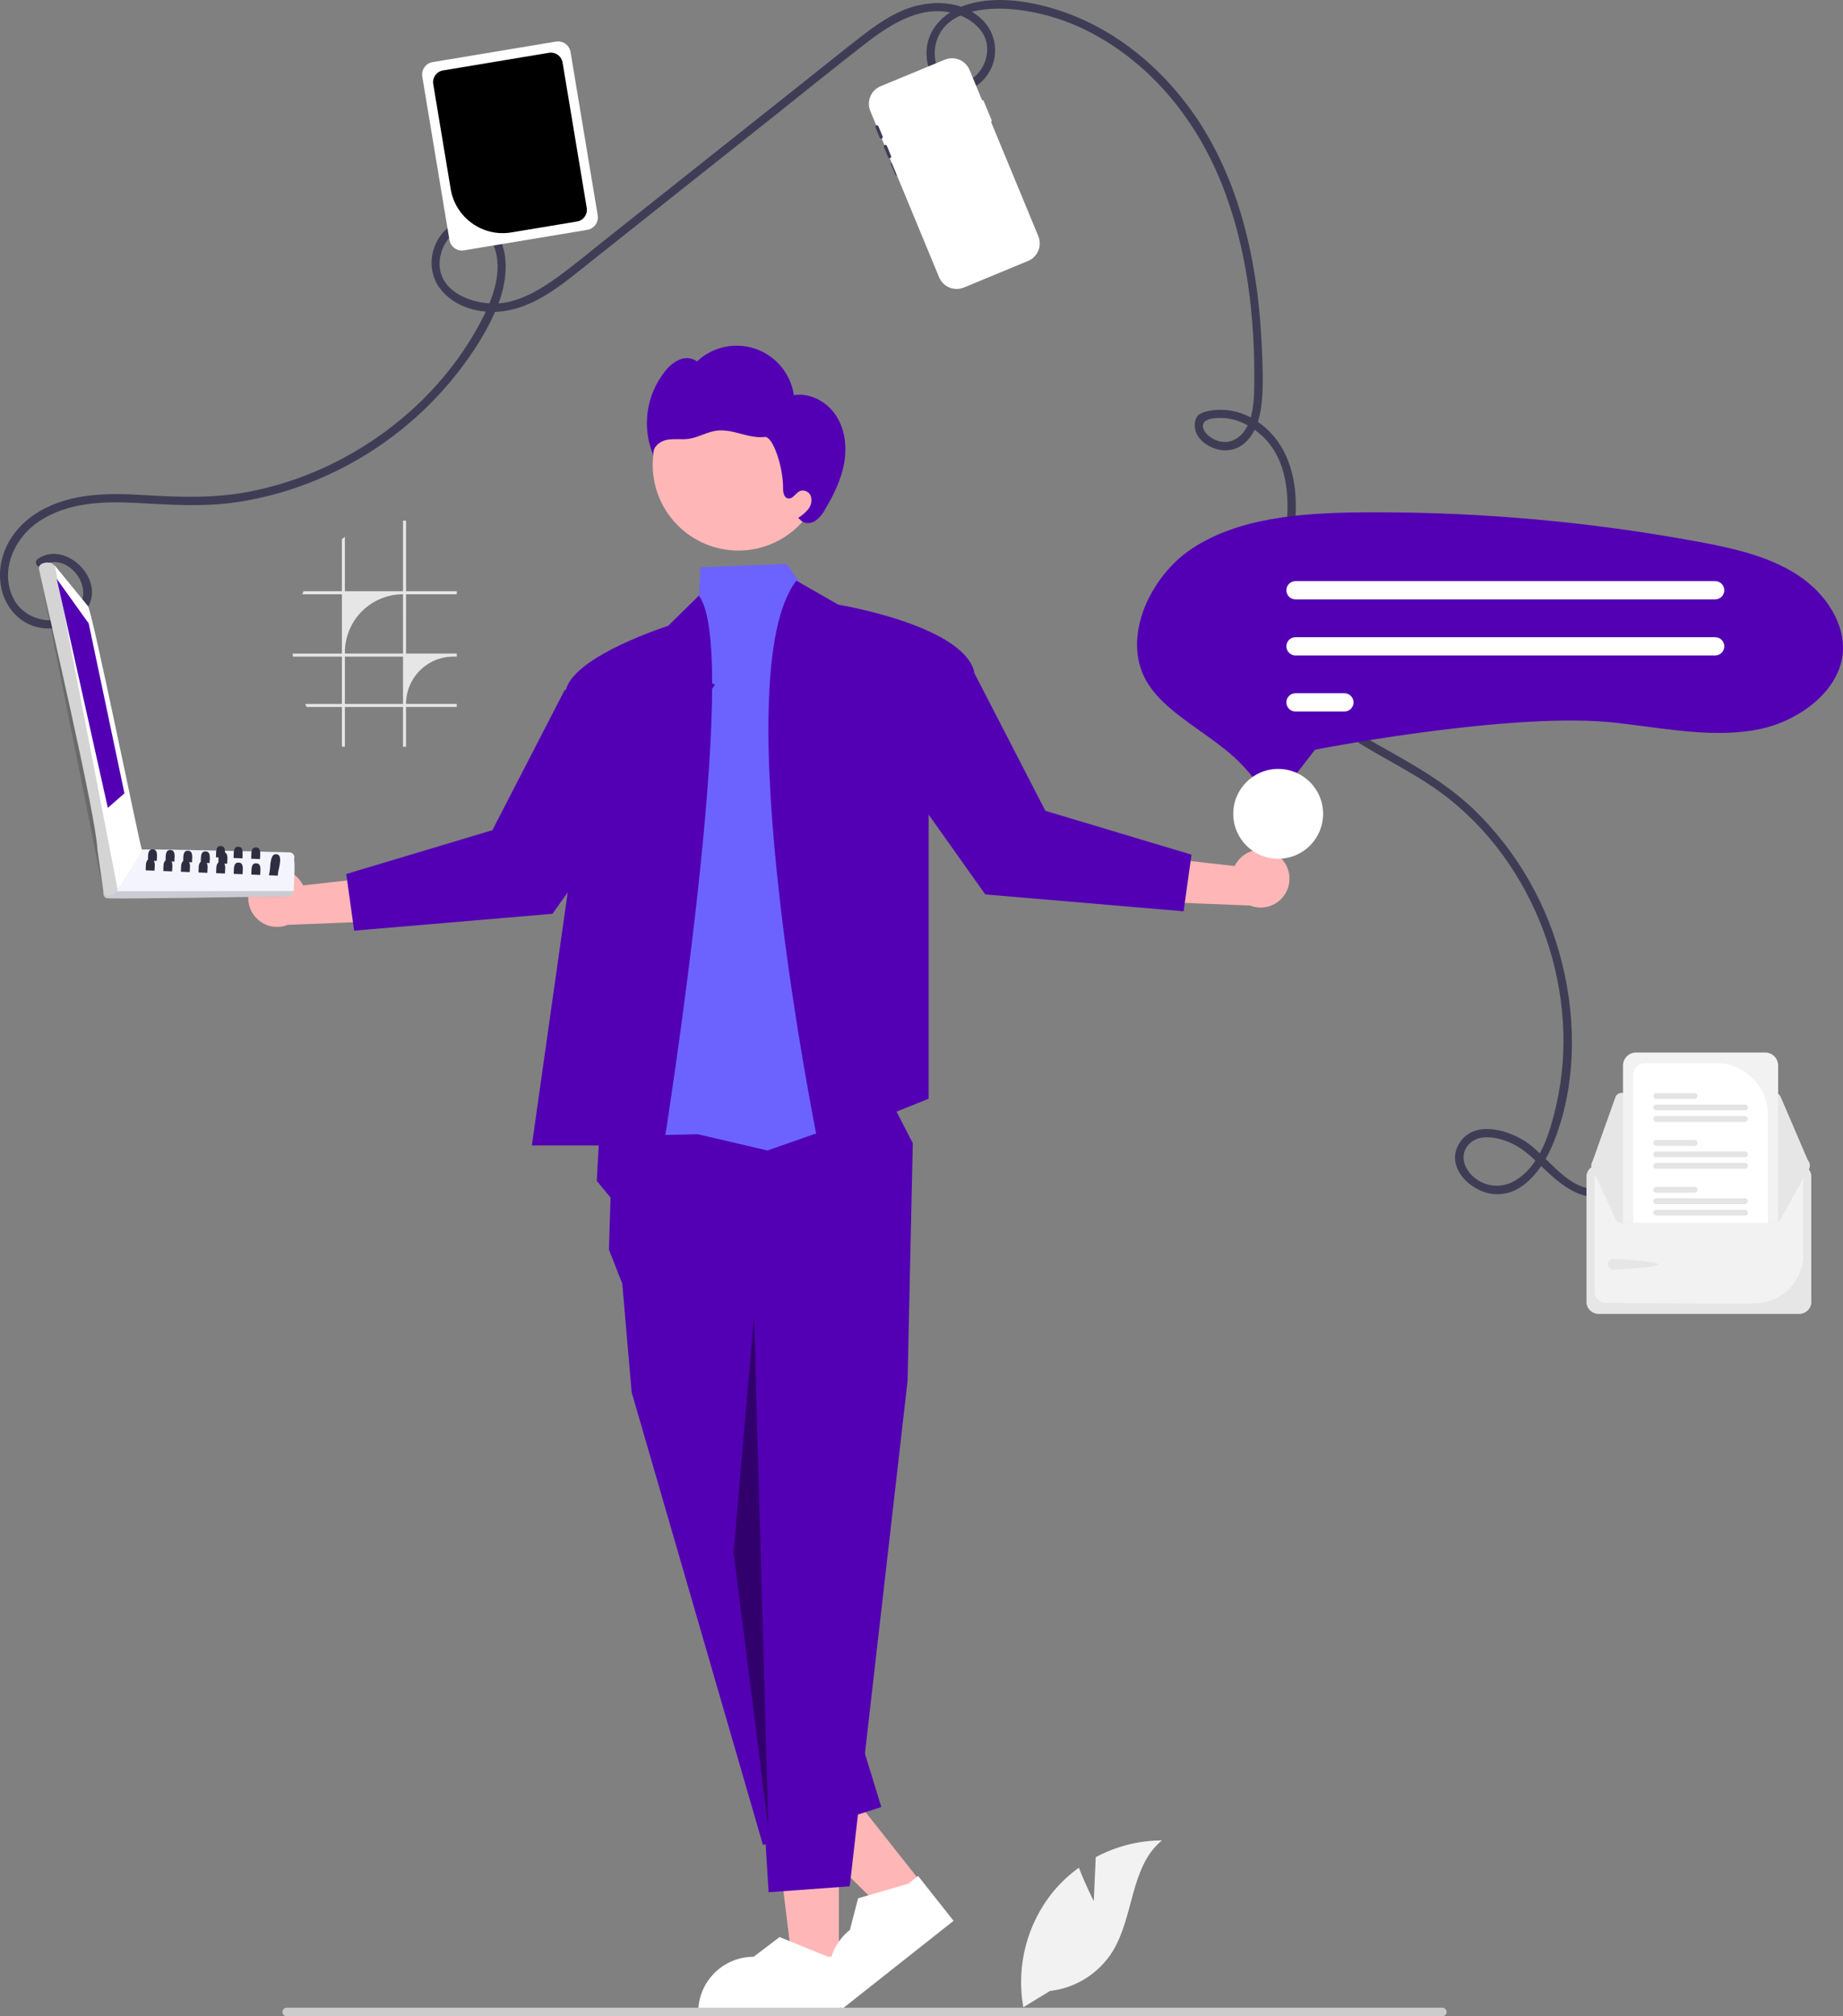 <svg id="ekTxCND9Awv1" xmlns="http://www.w3.org/2000/svg" xmlns:xlink="http://www.w3.org/1999/xlink" viewBox="0 0 666.74 729.254" shape-rendering="geometricPrecision" text-rendering="geometricPrecision"><rect x="0" y="0" width="666.74" height="729.254" fill="#808080" stroke="none"/><style><![CDATA[#ekTxCND9Awv38 {animation: ekTxCND9Awv38_c_o 2000ms linear infinite normal forwards}@keyframes ekTxCND9Awv38_c_o { 0% {opacity: 0} 25% {opacity: 0} 100% {opacity: 1}} #ekTxCND9Awv49 {animation: ekTxCND9Awv49_c_o 2000ms linear infinite normal forwards}@keyframes ekTxCND9Awv49_c_o { 0% {opacity: 0} 50% {opacity: 0} 100% {opacity: 1}} #ekTxCND9Awv52 {animation: ekTxCND9Awv52_c_o 2000ms linear infinite normal forwards}@keyframes ekTxCND9Awv52_c_o { 0% {opacity: 0} 50% {opacity: 1} 100% {opacity: 1}} #ekTxCND9Awv53 {animation: ekTxCND9Awv53_c_o 2000ms linear infinite normal forwards}@keyframes ekTxCND9Awv53_c_o { 0% {opacity: 0} 75% {opacity: 1} 100% {opacity: 1}} #ekTxCND9Awv54 {animation: ekTxCND9Awv54_c_o 2000ms linear infinite normal forwards}@keyframes ekTxCND9Awv54_c_o { 0% {opacity: 0} 100% {opacity: 1}}]]></style><path id="ekTxCND9Awv2" d="M281.824,290.106C290.168,284.399,300.908,296.977,295.066,304.806C289.161,312.722,276.25,310.478,271.804,302.395C266.132,292.082,271.78,279.814,280.922,273.827C291.306,267.027,304.033,266.643,316.022,267.28C328.133,267.924,339.951,268.78,352.016,267.042C362.229,265.547,372.208,262.748,381.709,258.714C401.243,250.508,418.396,237.513,431.584,220.93C437.738,213.122,443.489,204.347,447.012,195C449.725,187.8,451.012,178.332,447.166,171.285C445.472,168.074,442.424,165.796,438.865,165.081C435.307,164.366,431.615,165.291,428.813,167.598C422.405,172.847,420.675,182.598,425.574,189.387C430.831,196.676,440.751,199.174,449.292,197.847C461.162,196.003,470.774,187.623,479.861,180.408L547.161,126.977C558.261,118.166,569.242,109.185,580.483,100.558C589.624,93.542,600.778,86.739,612.683,90.487C617.483,91.998,622.319,95.575,623.518,100.715C624.432,105.511,622.615,110.419,618.799,113.465C617.069,114.932,614.803,115.607,612.552,115.324C610.301,115.042,608.272,113.829,606.958,111.98C604.449,108.48,604.243,103.492,605.688,99.538C609.55,88.971,623.72,87.866,633.176,88.725C644.334,89.857,655.112,93.406,664.76,99.125C684.744,110.732,699.524,129.614,708.192,150.841C717.797,174.36,720.756,200.386,720.364,225.634C720.284,230.784,719.928,236.48,717.029,240.92C714.19,245.269,709.237,246.585,704.795,243.677C703.348,242.73,701.488,240.885,701.866,238.939C702.34,236.496,707.209,236.477,709.159,236.571C714.497,236.827,719.543,239.517,723.366,243.145C732.452,251.766,733.159,264.956,731.974,276.685C730.674,289.561,726.962,302.367,728.436,315.401C730.85,336.755,748.372,348.621,765.582,358.438C774.396,363.466,783.402,368.272,791.328,374.668C799.406,381.212,806.477,388.908,812.315,397.51C823.851,414.482,830.651,434.225,832.015,454.701C832.701,464.932,831.893,475.208,829.615,485.206C827.351,494.985,823.785,507.312,814.389,512.565C809.803,515.188,804.068,514.674,800.022,511.276C796.215,508.221,794.355,502.798,798.287,498.976C801.545,495.813,806.76,496.476,810.687,497.766C815.421,499.314,819.104,502.203,822.632,505.616C829.358,512.121,837.232,520.107,847.463,518.03C849.354,517.646,848.553,514.754,846.663,515.137C834.311,517.645,826.863,503.289,817.754,497.762C811.159,493.762,799.895,490.785,794.741,498.589C789.179,507.011,798.122,516.097,806.432,517.182C817.232,518.592,824.732,508.028,828.355,499.307C836.769,479.083,837.03,455.369,831.884,434.307C826.739,412.921,815.616,393.439,799.814,378.138C791.838,370.538,782.694,364.708,773.155,359.283C763.525,353.807,753.49,348.553,745.255,341.037C736.018,332.89,730.839,321.088,731.099,308.774C731.187,294.762,735.692,281.165,735.411,267.126C735.178,255.486,731.223,244.12,721.097,237.567C716.924,234.736,711.942,233.345,706.906,233.606C704.858,233.774,701.98,234.119,700.293,235.406C698.934,236.439,698.677,238.856,698.951,240.419C699.602,244.131,703.113,246.709,706.523,247.742C710.765,249.105,715.409,247.735,718.231,244.287C721.51,240.5,722.649,235.449,723.113,230.587C723.742,223.998,723.394,217.231,723.104,210.631C721.924,183.811,716.624,156.349,702.686,133.056C690.838,113.256,672.412,96.656,650.318,89.31C639.907,85.849,627.557,83.775,616.818,86.923C607.575,89.631,600.493,97.238,602.018,107.313C603.31,115.841,612.147,121.74,619.934,116.357C623.653,113.787,626.067,109.723,626.545,105.227C627.022,100.732,625.517,96.252,622.421,92.957C614.893,85.074,602.621,85.13,593.221,89.137C587.564,91.55,582.556,95.165,577.721,98.92C571.564,103.707,565.493,108.608,559.385,113.458L485.817,171.88C480.009,176.491,474.295,181.27,468.294,185.628C462.694,189.695,456.515,193.462,449.621,194.768C439.913,196.607,424.545,191.784,425.721,179.468C426.178,174.686,429.346,169.405,434.187,168.033C438.933,166.689,443.413,169.742,445.177,174.064C449.066,183.592,444.499,194.49,439.956,202.855C428.708,223.565,410.965,240.431,390.175,251.405C379.769,256.911,368.615,260.869,357.066,263.154C344.093,265.703,331.366,265.204,318.248,264.408C305.534,263.637,292.182,263.716,280.848,270.341C271.556,275.774,265.357,285.626,266.848,296.605C268.141,306.139,275.788,313.426,285.648,312.621C293.925,311.945,302.242,304.877,299.305,295.898C296.873,288.464,287.486,282.598,280.305,287.512C278.721,288.595,280.22,291.196,281.819,290.102Z" transform="matrix(1 0 0 1 -266.63 -85.373)" fill="rgb(63,61,86)" stroke="none" stroke-width="1"/><path id="ekTxCND9Awv3" style="isolation:isolate" d="M917.588,506.7L844.9,506.7C842.536,506.703,840.62,508.619,840.617,510.983L840.617,556.237C840.62,558.601,842.536,560.517,844.9,560.52L917.585,560.52C919.949,560.517,921.865,558.601,921.868,556.237L921.868,510.985C921.866,508.621,919.952,506.704,917.588,506.7Z" transform="matrix(1 0 0 1 -266.63 -85.373)" fill="rgb(242,242,242)" stroke="none" stroke-width="1"/><path id="ekTxCND9Awv4" d="M917.588,506.7L844.9,506.7C842.536,506.703,840.62,508.619,840.617,510.983L840.617,556.237C840.62,558.601,842.536,560.517,844.9,560.52L917.585,560.52C919.949,560.517,921.865,558.601,921.868,556.237L921.868,510.985C921.866,508.621,919.952,506.704,917.588,506.7ZM918.994,539.206C918.958,548.789,911.265,556.583,901.683,556.745C894.308,556.845,905.764,556.878,896.869,556.878C876.529,556.878,855.32,556.684,847.406,556.558C845.241,556.514,843.506,554.75,843.498,552.584L843.498,510.984C843.499,510.208,844.127,509.578,844.903,509.575L917.586,509.575C918.362,509.576,918.992,510.204,918.995,510.98Z" transform="matrix(1 0 0 1 -266.63 -85.373)" fill="rgb(230,230,230)" stroke="none" stroke-width="1"/><path id="ekTxCND9Awv5" d="M908.64,480.644L853.262,480.644C852.258,480.646,851.363,481.277,851.025,482.222L842.472,506.222C842.213,506.949,842.323,507.756,842.767,508.387C843.211,509.018,843.934,509.394,844.706,509.395L918.978,509.527L918.978,509.527C919.776,509.527,920.522,509.126,920.961,508.459C921.401,507.793,921.476,506.95,921.161,506.216L921.031,506.271L921.161,506.216L910.821,482.089C910.448,481.215,909.588,480.648,908.638,480.649Z" transform="matrix(1 0 0 1 -266.63 -85.373)" fill="rgb(230,230,230)" stroke="none" stroke-width="1"/><path id="ekTxCND9Awv6" d="M921.356,506.732C921.356,507.054,921.291,507.372,921.164,507.668L910.824,526.24C910.448,527.112,909.59,527.677,908.64,527.678L853.263,527.678C852.259,527.677,851.363,527.046,851.024,526.101L842.473,507.661C842.261,507.068,842.294,506.415,842.564,505.846C842.834,505.277,843.32,504.838,843.913,504.627C844.167,504.535,844.436,504.488,844.706,504.488L853.779,504.471L857.479,504.465L906.205,504.38L909.91,504.374L918.976,504.357L918.976,504.357C920.288,504.357,921.352,505.421,921.352,506.733Z" transform="matrix(1 0 0 1 -266.63 -85.373)" fill="rgb(230,230,230)" stroke="none" stroke-width="1"/><path id="ekTxCND9Awv7" d="M850.352,540.647C851.452,540.647,866.53,541.569,866.53,542.667C866.53,543.765,851.45,544.624,850.352,544.624C849.254,544.624,848.364,543.734,848.364,542.635C848.364,541.537,849.254,540.647,850.352,540.647Z" transform="matrix(1 0 0 1 -266.63 -85.373)" fill="rgb(230,230,230)" stroke="none" stroke-width="1"/><path id="ekTxCND9Awv8" d="M905.192,466.046L858.5,466.046C855.894,466.049,853.783,468.16,853.78,470.766L853.78,527.678L908.64,527.678C909.09,527.679,909.532,527.551,909.911,527.308L909.911,470.766C909.908,468.161,907.797,466.05,905.192,466.046Z" transform="matrix(1 0 0 1 -266.63 -85.373)" fill="rgb(242,242,242)" stroke="none" stroke-width="1"/><path id="ekTxCND9Awv9" d="M887.369,469.873L861.78,469.873C859.405,469.873,857.48,471.798,857.48,474.173L857.48,527.681L906.206,527.681L906.206,488.71C906.194,478.312,897.767,469.885,887.369,469.873Z" transform="matrix(1 0 0 1 -266.63 -85.373)" fill="rgb(255,255,255)" stroke="none" stroke-width="1"/><path id="ekTxCND9Awv10" d="M897.905,522.926L865.782,522.926C865.204,522.926,864.735,523.395,864.735,523.973C864.735,524.551,865.204,525.02,865.782,525.02L897.906,525.02C898.484,525.02,898.953,524.551,898.953,523.973C898.953,523.395,898.484,522.926,897.906,522.926Z" transform="matrix(1 0 0 1 -266.63 -85.373)" fill="rgb(228,228,228)" stroke="none" stroke-width="1"/><path id="ekTxCND9Awv11" d="M897.905,518.785L865.782,518.785C865.202,518.785,864.732,519.255,864.732,519.835C864.732,520.415,865.202,520.885,865.782,520.885L897.906,520.885C898.486,520.885,898.956,520.415,898.956,519.835C898.956,519.255,898.486,518.785,897.906,518.785Z" transform="matrix(1 0 0 1 -266.63 -85.373)" fill="rgb(228,228,228)" stroke="none" stroke-width="1"/><path id="ekTxCND9Awv12" d="M879.707,514.646L865.782,514.646C865.204,514.646,864.735,515.115,864.735,515.693C864.735,516.271,865.204,516.74,865.782,516.74L879.707,516.74C880.285,516.74,880.754,516.271,880.754,515.693C880.754,515.115,880.285,514.646,879.707,514.646Z" transform="matrix(1 0 0 1 -266.63 -85.373)" fill="rgb(228,228,228)" stroke="none" stroke-width="1"/><path id="ekTxCND9Awv13" d="M897.905,505.975L865.782,505.975C865.202,505.975,864.732,506.445,864.732,507.025C864.732,507.605,865.202,508.075,865.782,508.075L897.906,508.075C898.486,508.075,898.956,507.605,898.956,507.025C898.956,506.445,898.486,505.975,897.906,505.975Z" transform="matrix(1 0 0 1 -266.63 -85.373)" fill="rgb(228,228,228)" stroke="none" stroke-width="1"/><path id="ekTxCND9Awv14" d="M897.905,501.836L865.782,501.836C865.204,501.836,864.735,502.305,864.735,502.883C864.735,503.461,865.204,503.93,865.782,503.93L897.906,503.93C898.484,503.93,898.953,503.461,898.953,502.883C898.953,502.305,898.484,501.836,897.906,501.836Z" transform="matrix(1 0 0 1 -266.63 -85.373)" fill="rgb(228,228,228)" stroke="none" stroke-width="1"/><path id="ekTxCND9Awv15" d="M879.707,497.7L865.782,497.7C865.202,497.7,864.732,498.17,864.732,498.75C864.732,499.33,865.202,499.8,865.782,499.8L879.707,499.8C880.287,499.8,880.757,499.33,880.757,498.75C880.757,498.17,880.287,497.7,879.707,497.7Z" transform="matrix(1 0 0 1 -266.63 -85.373)" fill="rgb(228,228,228)" stroke="none" stroke-width="1"/><path id="ekTxCND9Awv16" d="M897.905,489.025L865.782,489.025C865.202,489.025,864.732,489.495,864.732,490.075C864.732,490.655,865.202,491.125,865.782,491.125L897.906,491.125C898.486,491.125,898.956,490.655,898.956,490.075C898.956,489.495,898.486,489.025,897.906,489.025Z" transform="matrix(1 0 0 1 -266.63 -85.373)" fill="rgb(228,228,228)" stroke="none" stroke-width="1"/><path id="ekTxCND9Awv17" d="M897.905,484.886L865.782,484.886C865.202,484.886,864.732,485.356,864.732,485.936C864.732,486.516,865.202,486.986,865.782,486.986L897.906,486.986C898.486,486.986,898.956,486.516,898.956,485.936C898.956,485.356,898.486,484.886,897.906,484.886Z" transform="matrix(1 0 0 1 -266.63 -85.373)" fill="rgb(228,228,228)" stroke="none" stroke-width="1"/><path id="ekTxCND9Awv18" d="M879.707,480.745L865.782,480.745C865.202,480.745,864.732,481.215,864.732,481.795C864.732,482.375,865.202,482.845,865.782,482.845L879.707,482.845C880.287,482.845,880.757,482.375,880.757,481.795C880.757,481.215,880.287,480.745,879.707,480.745Z" transform="matrix(1 0 0 1 -266.63 -85.373)" fill="rgb(228,228,228)" stroke="none" stroke-width="1"/><circle id="ekTxCND9Awv19" r="30.997" transform="matrix(1 0 0 1 267.123 168.129)" fill="rgb(255,182,182)" stroke="none" stroke-width="1"/><path id="ekTxCND9Awv20" d="M569.138,235.754C565.877,230.71,559.759,227.348,553.827,228.292C552.703,220.575,547.377,214.125,540.013,211.561C532.648,208.996,524.468,210.743,518.794,216.092C516.932,214.781,514.52,214.54,512.436,215.456C510.394,216.384,508.618,217.81,507.27,219.602C500.335,228.25,498.717,240.012,503.06,250.211C502.335,247.576,504.976,245.096,507.645,244.505C510.314,243.914,513.112,244.473,515.819,244.088C519.287,243.595,522.405,241.583,525.879,241.13C528.798,240.749,531.734,241.498,534.579,242.248C537.424,242.998,540.354,243.763,543.279,243.416C546.204,243.069,549.969,254.149,549.918,261.953C549.908,263.432,550.213,265.331,551.658,265.644C553.438,266.03,554.469,263.574,556.163,262.905C557.786,262.44,559.485,263.344,560.007,264.949C560.44,266.542,560.077,268.247,559.031,269.525C557.99,270.774,556.753,271.846,555.37,272.701L556.07,273.281C557.231,274.814,559.638,274.881,561.311,273.932C562.911,272.849,564.206,271.374,565.074,269.648C568.169,264.5,570.884,259.016,571.974,253.11C573.064,247.204,572.4,240.8,569.138,235.754Z" transform="matrix(1 0 0 1 -266.63 -85.373)" fill="rgb(83,0,180)" stroke="none" stroke-width="1"/><path id="ekTxCND9Awv21" d="M303.485,710.95L286.745,710.95L278.781,646.378L303.489,646.378Z" fill="rgb(255,182,182)" stroke="none" stroke-width="1"/><path id="ekTxCND9Awv22" d="M570.7,813.786L519.22,813.786L519.22,813.135C519.221,807.821,521.333,802.724,525.091,798.967C528.85,795.21,533.947,793.099,539.261,793.1L539.261,793.1L548.661,785.966L566.206,793.101L570.7,793.101Z" transform="matrix(1 0 0 1 -266.63 -85.373)" fill="rgb(255,255,255)" stroke="none" stroke-width="1"/><path id="ekTxCND9Awv23" d="M333.673,681.391L320.54,691.771L274.246,646.056L293.63,630.733Z" fill="rgb(255,182,182)" stroke="none" stroke-width="1"/><path id="ekTxCND9Awv24" d="M611.6,780.1L571.214,812.025L570.814,811.514C563.952,802.833,565.426,790.232,574.106,783.369L574.106,783.369L577.058,771.941L595.246,766.657L598.771,763.87Z" transform="matrix(1 0 0 1 -266.63 -85.373)" fill="rgb(255,255,255)" stroke="none" stroke-width="1"/><path id="ekTxCND9Awv25" d="M216.918,408.274L215.9,427.117L220.871,433.122L220.301,451.969L225.12,464.3L228.512,503.546L276.018,667.302L318.827,653.571L272.08,500.926L328.324,499.526L330.224,413.452L320.257,394.184Z" fill="rgb(83,0,180)" stroke="none" stroke-width="1"/><path id="ekTxCND9Awv26" d="M322.915,486.545L328.324,499.521L307.409,682.241L278.064,684.384L265.392,480.109Z" fill="rgb(83,0,180)" stroke="none" stroke-width="1"/><path id="ekTxCND9Awv27" d="M294.155,217.278L284.519,203.94L253.4,205.187L252.8,215.457L232.139,410.681L252.439,410.226L277.639,416.109L326.1,399.147Z" fill="rgb(108,99,255)" stroke="none" stroke-width="1"/><path id="ekTxCND9Awv28" d="M506.75,499.664L459.033,499.664L471.482,411.791L476.53,376.173C476.53,376.173,472.957,350.717,471.23,337.416C471.069,335.997,471.315,334.561,471.939,333.276C472.505,332.072,473.244,330.958,474.132,329.968C479.932,323.275,492.99,317.468,501.176,314.295C505.392,312.669,508.322,311.733,508.322,311.733L519.438,300.833C535.392,320.77,506.75,499.664,506.75,499.664Z" transform="matrix(1 0 0 1 -266.63 -85.373)" fill="rgb(83,0,180)" stroke="none" stroke-width="1"/><path id="ekTxCND9Awv29" d="M554.741,295.393L569.879,304.068C569.879,304.068,614.711,311.432,619.071,328.268L602.571,378.083L602.571,482.777L562.562,498.82C562.562,498.82,528.052,329.682,554.741,295.393Z" transform="matrix(1 0 0 1 -266.63 -85.373)" fill="rgb(83,0,180)" stroke="none" stroke-width="1"/><path id="ekTxCND9Awv30" d="M272.788,475.879L265.388,561.548L277.981,661.248" opacity="0.4" fill="rgb(0,0,0)" stroke="none" stroke-width="1"/><path id="ekTxCND9Awv31" d="M360.849,401.658C363.345,399.864,366.508,399.268,369.486,400.03C372.464,400.792,374.951,402.834,376.279,405.606L412.956,401.458L404.263,418.558L370.763,419.876C365.85,421.841,360.243,419.82,357.713,415.173C355.183,410.525,356.529,404.72,360.846,401.66Z" transform="matrix(1 0 0 1 -266.63 -85.373)" fill="rgb(255,182,182)" stroke="none" stroke-width="1"/><path id="ekTxCND9Awv32" d="M248.158,241.42L258.658,247.69L199.871,330.5L128.122,336.6L125.265,316.115L178.129,300.255L204.259,249.607Z" fill="rgb(83,0,180)" stroke="none" stroke-width="1"/><path id="ekTxCND9Awv33" d="M728.725,394.658C726.229,392.864,723.066,392.268,720.088,393.03C717.11,393.792,714.623,395.834,713.295,398.606L676.618,394.458L685.311,411.558L718.811,412.876C723.724,414.841,729.331,412.82,731.861,408.173C734.391,403.525,733.045,397.72,728.728,394.66Z" transform="matrix(1 0 0 1 -266.63 -85.373)" fill="rgb(255,182,182)" stroke="none" stroke-width="1"/><path id="ekTxCND9Awv34" d="M308.156,234.42L297.661,240.69L356.444,323.5L428.193,329.6L431.049,309.115L378.186,293.255L352.056,242.6Z" fill="rgb(83,0,180)" stroke="none" stroke-width="1"/><path id="ekTxCND9Awv35" d="M431.871,300.307L431.871,299.213L413.524,299.213L413.524,273.681L412.432,273.681L412.432,299.212L391.4,299.212L391.4,279.5Q390.849,279.934,390.311,280.392L390.311,299.216L376.428,299.216C376.274,299.578,376.128,299.943,375.985,300.31L390.317,300.31L390.317,321.764L372.522,321.764C372.539,322.132,372.564,322.494,372.595,322.858L390.316,322.858L390.316,339.973L377.04,339.973C377.203,340.341,377.374,340.703,377.554,341.062L390.317,341.062L390.317,355.45L391.4,355.45L391.4,341.059L412.427,341.059L412.427,355.447L413.519,355.447L413.519,341.059L431.866,341.059L431.866,339.97L413.524,339.97C413.523,335.43,415.327,331.076,418.538,327.866C421.748,324.656,426.103,322.853,430.643,322.855L431.872,322.855L431.872,321.761L413.524,321.761L413.524,300.307ZM412.432,339.971L391.4,339.971L391.4,322.855L412.427,322.855ZM412.432,321.761L391.4,321.761L391.4,321.332C391.4,315.756,393.616,310.408,397.559,306.465C401.502,302.523,406.85,300.308,412.426,300.308Z" transform="matrix(1 0 0 1 -266.63 -85.373)" fill="rgb(230,230,230)" stroke="none" stroke-width="1"/><path id="ekTxCND9Awv36" d="M591.276,148.829C590.978,148.952,590.637,148.811,590.513,148.513L588.994,144.842C588.914,144.649,588.943,144.428,589.07,144.263C589.198,144.097,589.403,144.012,589.61,144.039C589.817,144.066,589.994,144.202,590.074,144.395L591.593,148.066C591.716,148.364,591.575,148.705,591.277,148.829Z" transform="matrix(1 0 0 1 -266.63 -85.373)" fill="rgb(63,61,86)" stroke="none" stroke-width="1"/><path id="ekTxCND9Awv37" d="M621.92,121.632L621.92,121.632L617.385,110.674C616.689,108.992,615.353,107.655,613.672,106.958C611.99,106.261,610.1,106.26,608.418,106.956L608.418,106.956L585.2,116.564C583.518,117.26,582.181,118.596,581.484,120.277C580.787,121.959,580.786,123.849,581.482,125.531L581.482,125.531L606.36,185.648C607.056,187.33,608.392,188.667,610.073,189.364C611.755,190.061,613.645,190.062,615.327,189.366L615.327,189.366L638.543,179.758C640.225,179.062,641.562,177.726,642.259,176.045C642.956,174.363,642.957,172.473,642.261,170.791L642.261,170.791L625.146,129.432L625.146,129.432C625.252,129.388,625.336,129.304,625.38,129.197C625.424,129.091,625.424,128.972,625.38,128.866L622.48,121.866C622.388,121.648,622.139,121.544,621.92,121.632Z" transform="matrix(1 0 0 1 -266.63 -85.373)" fill="rgb(255,255,255)" stroke="none" stroke-width="1"/><path id="ekTxCND9Awv38" d="M616.053,111.275L640.9,171.305C641.975,173.9,640.76,176.876,638.176,177.978C638.16,177.988,638.143,177.996,638.126,178.003L614.797,187.657C612.18,188.74,609.181,187.497,608.097,184.88L583.255,124.849C582.734,123.592,582.734,122.18,583.255,120.923C583.777,119.666,584.776,118.668,586.034,118.149L588.863,116.978C588.867,117.79,589.275,118.547,589.951,118.996C590.627,119.446,591.483,119.528,592.233,119.217L605.533,113.717C605.823,113.597,606.087,113.42,606.308,113.197C606.768,112.744,607.029,112.126,607.033,111.48C607.037,110.834,606.784,110.214,606.329,109.755L609.363,108.5C611.978,107.418,614.974,108.661,616.057,111.275Z" transform="matrix(1 0 0 1 -266.63 -85.373)" opacity="0" fill="rgb(83,0,180)" stroke="none" stroke-width="1"/><path id="ekTxCND9Awv39" d="M588.685,142.566C588.387,142.689,588.046,142.548,587.922,142.25L586.403,138.579C586.323,138.386,586.352,138.165,586.479,138C586.607,137.834,586.812,137.749,587.019,137.776C587.226,137.803,587.403,137.939,587.483,138.132L589,141.8C589.06,141.943,589.06,142.105,589.001,142.248C588.942,142.392,588.828,142.506,588.685,142.566Z" transform="matrix(1 0 0 1 -266.63 -85.373)" fill="rgb(63,61,86)" stroke="none" stroke-width="1"/><path id="ekTxCND9Awv40" d="M585.628,135.484C585.33,135.607,584.989,135.466,584.865,135.168L583.346,131.497C583.266,131.304,583.295,131.083,583.422,130.918C583.55,130.752,583.755,130.667,583.962,130.694C584.169,130.721,584.346,130.857,584.426,131.05L585.945,134.721C586.068,135.019,585.926,135.361,585.628,135.484Z" transform="matrix(1 0 0 1 -266.63 -85.373)" fill="rgb(63,61,86)" stroke="none" stroke-width="1"/><path id="ekTxCND9Awv41" d="M594.18,115.5C594.057,115.202,594.198,114.861,594.496,114.737L598.167,113.218C598.465,113.095,598.807,113.236,598.931,113.534C599.054,113.833,598.912,114.175,598.614,114.298L594.943,115.817C594.645,115.94,594.304,115.799,594.18,115.501Z" transform="matrix(1 0 0 1 -266.63 -85.373)" fill="rgb(255,255,255)" stroke="none" stroke-width="1"/><circle id="ekTxCND9Awv42" r="0.584" transform="matrix(1 0 0 1 333.812 27.54)" fill="rgb(255,255,255)" stroke="none" stroke-width="1"/><path id="ekTxCND9Awv43" d="M727.162,372.752C727.088,372.752,727.015,372.752,726.94,372.752C725.179,372.688,723.56,371.768,722.605,370.287C719.08,365.019,714.755,360.334,709.785,356.4C706.776,354,703.632,351.759,700.592,349.6C692.748,344.023,685.362,338.77,681.262,331.513C672.322,315.687,682.85,293.644,697.89,283.758C714.76,272.671,736.949,270.932,758.415,270.704Q761.761,270.669,765.115,270.669L765.115,270.669C803.791,270.68,842.385,274.205,880.423,281.2C893.072,283.534,906.311,286.392,916.951,293.33C927.527,300.23,933.951,311.087,933.329,320.999C932.413,335.469,917.074,346.281,903.106,349.108C889.793,351.8,875.962,349.981,861.32,348.054C858.087,347.629,854.745,347.189,851.44,346.807C815.52,342.655,748.04,355.452,745.187,355.999L742.355,356.541L731.366,370.683C730.365,371.991,728.81,372.757,727.162,372.752Z" transform="matrix(1 0 0 1 -266.63 -85.373)" fill="rgb(83,0,180)" stroke="none" stroke-width="1"/><path id="ekTxCND9Awv44" d="M887.117,302.162L735.3,302.162C733.476,302.162,731.996,300.683,731.996,298.858C731.996,297.034,733.476,295.555,735.3,295.555L887.117,295.555C888.941,295.555,890.42,297.034,890.42,298.858C890.42,300.683,888.941,302.162,887.117,302.162Z" transform="matrix(1 0 0 1 -266.63 -85.373)" fill="rgb(255,255,255)" stroke="none" stroke-width="1"/><path id="ekTxCND9Awv45" d="M887.117,322.438L735.3,322.438C733.476,322.44,731.995,320.962,731.993,319.138C731.991,317.314,733.469,315.833,735.293,315.831L887.117,315.831C888.941,315.831,890.42,317.31,890.42,319.135C890.42,320.959,888.941,322.438,887.117,322.438Z" transform="matrix(1 0 0 1 -266.63 -85.373)" fill="rgb(255,255,255)" stroke="none" stroke-width="1"/><path id="ekTxCND9Awv46" d="M752.988,342.714L735.3,342.714C733.476,342.714,731.996,341.235,731.996,339.411C731.996,337.586,733.476,336.107,735.3,336.107L752.993,336.107C754.817,336.107,756.297,337.586,756.297,339.411C756.297,341.235,754.817,342.714,752.993,342.714Z" transform="matrix(1 0 0 1 -266.63 -85.373)" fill="rgb(255,255,255)" stroke="none" stroke-width="1"/><circle id="ekTxCND9Awv47" r="16.057" transform="matrix(1 0 0 1 462.407 294.352)" fill="rgb(255,255,255)" stroke="none" stroke-width="1"/><path id="ekTxCND9Awv48" d="M729.037,395.978C720.061,395.978,712.784,388.701,712.784,379.725C712.784,370.749,720.061,363.472,729.037,363.472C738.013,363.472,745.29,370.749,745.29,379.725C745.29,384.036,743.578,388.17,740.53,391.218C737.482,394.266,733.348,395.978,729.037,395.978Z" transform="matrix(1 0 0 1 -266.63 -85.373)" fill="rgb(255,255,255)" stroke="none" stroke-width="1"/><path id="ekTxCND9Awv49" d="M727.834,386.142L727.734,386.142C727.122,386.112,726.553,385.817,726.177,385.333L723.494,381.883C723.152,381.443,722.998,380.886,723.067,380.333C723.136,379.78,723.422,379.277,723.862,378.935L723.962,378.86C724.402,378.517,724.96,378.364,725.513,378.433C726.066,378.502,726.569,378.788,726.911,379.228C727.185,379.58,727.6,379.796,728.046,379.817C728.492,379.839,728.925,379.665,729.232,379.341L734.68,373.589C735.063,373.184,735.591,372.948,736.148,372.933C736.705,372.918,737.246,373.125,737.65,373.508L737.739,373.593C738.144,373.976,738.379,374.504,738.394,375.061C738.409,375.618,738.202,376.159,737.819,376.563L729.364,385.488C728.966,385.907,728.412,386.144,727.834,386.142Z" transform="matrix(1 0 0 1 -266.63 -85.373)" opacity="0" fill="rgb(0,0,0)" stroke="none" stroke-width="1"/><path id="ekTxCND9Awv50" d="M429.222,172.166L419.4,113.09C418.989,110.6,420.671,108.247,423.16,107.83L467.775,100.411C470.265,100,472.618,101.682,473.035,104.171L482.858,163.247C483.269,165.737,481.587,168.09,479.098,168.507L434.483,175.926C431.993,176.337,429.64,174.655,429.223,172.166Z" transform="matrix(1 0 0 1 -266.63 -85.373)" fill="rgb(255,255,255)" stroke="none" stroke-width="1"/><path id="ekTxCND9Awv51" d="M429.677,153.754L423.362,115.775C422.977,113.443,424.552,111.239,426.883,110.849L465.226,104.473C467.558,104.088,469.761,105.663,470.152,107.994L478.894,160.563C479.279,162.895,477.703,165.099,475.372,165.489L451.619,169.439C441.232,171.154,431.416,164.137,429.677,153.754Z" transform="matrix(1 0 0 1 -266.63 -85.373)" fill="rgb(0,0,0)" stroke="none" stroke-width="1"/><path id="ekTxCND9Awv52" d="M431.332,125.339C430.956,123.06,432.495,120.907,434.773,120.525L461.373,116.102C462.848,115.857,464.341,116.417,465.291,117.571C466.24,118.726,466.502,120.299,465.977,121.699C465.452,123.098,464.221,124.112,462.746,124.357L436.146,128.78C433.867,129.156,431.714,127.617,431.332,125.339Z" transform="matrix(1 0 0 1 -266.63 -85.373)" opacity="0" fill="rgb(83,0,180)" stroke="none" stroke-width="1"/><path id="ekTxCND9Awv53" d="M433.467,138.18C433.091,135.901,434.63,133.748,436.908,133.366L463.508,128.943C464.983,128.698,466.476,129.258,467.426,130.412C468.375,131.567,468.637,133.14,468.112,134.54C467.587,135.939,466.356,136.953,464.881,137.198L438.281,141.621C436.002,141.997,433.849,140.458,433.467,138.18Z" transform="matrix(1 0 0 1 -266.63 -85.373)" opacity="0" fill="rgb(83,0,180)" stroke="none" stroke-width="1"/><path id="ekTxCND9Awv54" d="M435.6,151.02C435.224,148.741,436.763,146.588,439.041,146.206L465.641,141.783C467.116,141.538,468.609,142.098,469.559,143.252C470.508,144.407,470.77,145.98,470.245,147.38C469.72,148.779,468.489,149.793,467.014,150.038L440.414,154.461C438.135,154.837,435.982,153.298,435.6,151.02Z" transform="matrix(1 0 0 1 -266.63 -85.373)" opacity="0" fill="rgb(83,0,180)" stroke="none" stroke-width="1"/><path id="ekTxCND9Awv55" d="M662.326,772.971L663.033,757.071C670.405,753.131,678.627,751.049,686.986,751.008C675.486,760.413,676.92,778.544,669.12,791.192C664.131,799.145,655.796,804.397,646.469,805.466L636.842,811.36C634.169,796.456,638.155,781.129,647.752,769.417C650.444,766.197,653.531,763.328,656.94,760.879C659.246,766.959,662.326,772.971,662.326,772.971Z" transform="matrix(1 0 0 1 -266.63 -85.373)" fill="rgb(242,242,242)" stroke="none" stroke-width="1"/><path id="ekTxCND9Awv56" d="M789.969,813.074C789.97,813.486,789.807,813.882,789.516,814.174C789.224,814.465,788.828,814.628,788.416,814.627L370.366,814.627C369.508,814.627,368.812,813.931,368.812,813.073C368.812,812.216,369.508,811.52,370.366,811.52L788.416,811.52C788.828,811.519,789.224,811.682,789.516,811.973C789.807,812.265,789.97,812.661,789.969,813.073Z" transform="matrix(1 0 0 1 -266.63 -85.373)" fill="rgb(204,204,204)" stroke="none" stroke-width="1"/><path id="ekTxCND9Awv57" d="M371.373,393.657C363.959,393.509,324.133,392.366,317.602,392.647C317.233,391.354,304.852,407.22,304.551,407.318C304.143,407.747,303.971,408.349,304.091,408.929C304.211,409.509,304.607,409.993,305.151,410.226C305.879,410.668,370.083,409.48,370.861,409.635C371.548,409.624,372.167,409.221,372.455,408.597L372.884,407.636C372.929,405.992,373.467,397.588,372.984,396.151C373.225,395.603,373.174,394.971,372.849,394.469C372.524,393.966,371.967,393.661,371.369,393.657Z" transform="matrix(1 0 0 1 -266.63 -85.373)" fill="rgb(244,244,255)" stroke="none" stroke-width="1"/><path id="ekTxCND9Awv58" style="isolation:isolate" d="M372.889,407.634C372.512,408.539,372.03,409.677,370.866,409.634L305.834,410.364C305.209,410.357,304.632,410.024,304.313,409.487C303.993,408.949,303.976,408.284,304.269,407.731Z" transform="matrix(1 0 0 1 -266.63 -85.373)" opacity="0.17" fill="rgb(0,0,0)" stroke="none" stroke-width="1"/><path id="ekTxCND9Awv59" d="M317.906,392.453C317.206,391.242,299.82,305.215,298.369,304.495L286.5,289.974L285.439,289.174C283.964,288.364,280.425,288.912,280.739,291.165L280.739,291.165C283.528,304.535,301.465,380.683,301.858,392.555L304.017,407.679C304.095,408.199,304.389,408.663,304.828,408.954C305.266,409.246,305.807,409.338,306.317,409.209C307.576,409.073,308.67,408.283,309.194,407.13C309.359,406.6,318.719,392.762,317.906,392.453Z" transform="matrix(1 0 0 1 -266.63 -85.373)" fill="rgb(255,255,255)" stroke="none" stroke-width="1"/><path id="ekTxCND9Awv60" style="isolation:isolate" d="M286.5,289.974L309.2,407.135C308.441,409.057,304.888,410.403,304.061,407.882C304.047,407.882,280.77,291.239,280.746,291.169C280.5,288.362,285.135,288.273,286.5,289.974Z" transform="matrix(1 0 0 1 -266.63 -85.373)" opacity="0.17" fill="rgb(0,0,0)" stroke="none" stroke-width="1"/><path id="ekTxCND9Awv61" d="M20.55,209.392L32.081,225.464L45.023,286.929L39.006,292.177Z" fill="rgb(83,0,180)" stroke="none" stroke-width="1"/><path id="ekTxCND9Awv62" d="M363.93,401.945L367.12,402.075C367.17,401.141,367.324,400.215,367.58,399.315C368.06,397.035,368.49,394.325,366.5,394.335C365.15,394.205,364.69,395.915,364.45,397.775C364.388,399.177,364.214,400.571,363.93,401.945Z" transform="matrix(1 0 0 1 -266.63 -85.373)" fill="rgb(47,46,65)" stroke="none" stroke-width="1"/><path id="ekTxCND9Awv63" d="M345.63,397.655L347.78,397.735L348.82,397.775C348.8,396.635,349.33,394.285,348.04,393.705C347.835,393.617,347.613,393.572,347.39,393.575C346.18,393.505,345.82,394.425,345.71,395.485C345.64,396.125,345.67,396.805,345.65,397.335C345.65,397.445,345.64,397.555,345.63,397.655Z" transform="matrix(1 0 0 1 -266.63 -85.373)" fill="rgb(47,46,65)" stroke="none" stroke-width="1"/><path id="ekTxCND9Awv64" d="M339.26,397.395L341.42,397.485L342.45,397.525C342.43,396.215,343.12,393.355,341.02,393.315C339.08,393.205,339.33,395.675,339.28,397.075C339.28,397.185,339.27,397.294,339.26,397.395Z" transform="matrix(1 0 0 1 -266.63 -85.373)" fill="rgb(47,46,65)" stroke="none" stroke-width="1"/><path id="ekTxCND9Awv65" d="M332.89,397.145L335.04,397.225L336.08,397.265C336.06,395.965,336.75,393.105,334.65,393.065C332.71,392.945,332.96,395.415,332.91,396.825C332.91,396.935,332.9,397.044,332.89,397.145Z" transform="matrix(1 0 0 1 -266.63 -85.373)" fill="rgb(47,46,65)" stroke="none" stroke-width="1"/><path id="ekTxCND9Awv66" d="M326.52,396.885L328.68,396.975L329.71,397.015C329.69,395.705,330.38,392.855,328.28,392.805C326.34,392.695,326.59,395.165,326.54,396.565C326.54,396.674,326.53,396.785,326.52,396.885Z" transform="matrix(1 0 0 1 -266.63 -85.373)" fill="rgb(47,46,65)" stroke="none" stroke-width="1"/><path id="ekTxCND9Awv67" d="M320.15,396.635L322.3,396.715L323.34,396.755C323.32,395.555,323.9,393.045,322.36,392.615L322.35,392.615C322.207,392.573,322.059,392.553,321.91,392.555C321.728,392.539,321.545,392.556,321.37,392.605L321.36,392.605C320.02,392.955,320.21,395.055,320.17,396.315C320.17,396.424,320.16,396.535,320.15,396.635Z" transform="matrix(1 0 0 1 -266.63 -85.373)" fill="rgb(47,46,65)" stroke="none" stroke-width="1"/><path id="ekTxCND9Awv68" d="M357.5,395.955L360.69,396.085C360.69,395.965,360.69,395.835,360.7,395.685C360.779,394.924,360.792,394.158,360.74,393.395C360.63,392.555,360.27,391.895,359.26,391.875C358.23,391.815,357.82,392.475,357.66,393.325C357.623,393.47,357.596,393.617,357.58,393.765L357.58,393.775C357.5,394.555,357.55,395.395,357.5,395.955Z" transform="matrix(1 0 0 1 -266.63 -85.373)" fill="rgb(47,46,65)" stroke="none" stroke-width="1"/><path id="ekTxCND9Awv69" d="M351.13,395.695L354.32,395.825C354.388,394.967,354.408,394.105,354.38,393.245C354.29,392.365,353.94,391.645,352.89,391.625C351.83,391.555,351.42,392.275,351.26,393.165C351.11,394.025,351.19,395.055,351.13,395.695Z" transform="matrix(1 0 0 1 -266.63 -85.373)" fill="rgb(47,46,65)" stroke="none" stroke-width="1"/><path id="ekTxCND9Awv70" d="M344.76,395.445L345.71,395.485L347.95,395.575C347.94,395.095,348.03,394.395,348.04,393.705C348.049,393.498,348.042,393.291,348.02,393.085C347.94,392.155,347.61,391.385,346.52,391.365C345.41,391.305,345.02,392.075,344.88,393.015C344.74,393.854,344.82,394.825,344.76,395.445Z" transform="matrix(1 0 0 1 -266.63 -85.373)" fill="rgb(47,46,65)" stroke="none" stroke-width="1"/><path id="ekTxCND9Awv71" d="M357.56,401.695L360.75,401.815C360.74,400.515,361.42,397.655,359.32,397.615C357.22,397.484,357.68,400.385,357.56,401.695Z" transform="matrix(1 0 0 1 -266.63 -85.373)" fill="rgb(47,46,65)" stroke="none" stroke-width="1"/><path id="ekTxCND9Awv72" d="M351.19,401.435L354.38,401.565C354.37,400.255,355.05,397.395,352.95,397.355C350.85,397.234,351.31,400.135,351.19,401.435Z" transform="matrix(1 0 0 1 -266.63 -85.373)" fill="rgb(47,46,65)" stroke="none" stroke-width="1"/><path id="ekTxCND9Awv73" d="M344.82,401.185L348.01,401.305C348,400.375,348.35,398.655,347.78,397.735C347.527,397.32,347.066,397.078,346.58,397.105C346.253,397.07,345.924,397.152,345.65,397.335C344.63,398,344.92,400.125,344.82,401.185Z" transform="matrix(1 0 0 1 -266.63 -85.373)" fill="rgb(47,46,65)" stroke="none" stroke-width="1"/><path id="ekTxCND9Awv74" d="M338.45,400.924L341.64,401.054C341.63,400.124,341.97,398.414,341.42,397.484C341.167,397.062,340.701,396.816,340.21,396.844C339.883,396.808,339.553,396.889,339.28,397.074C338.26,397.765,338.55,399.875,338.45,400.924Z" transform="matrix(1 0 0 1 -266.63 -85.373)" fill="rgb(47,46,65)" stroke="none" stroke-width="1"/><path id="ekTxCND9Awv75" d="M332.08,400.674L335.27,400.794C335.26,399.864,335.61,398.144,335.04,397.224C334.787,396.809,334.326,396.567,333.84,396.594C333.513,396.559,333.183,396.64,332.91,396.824C331.89,397.495,332.18,399.615,332.08,400.674Z" transform="matrix(1 0 0 1 -266.63 -85.373)" fill="rgb(47,46,65)" stroke="none" stroke-width="1"/><path id="ekTxCND9Awv76" d="M325.71,400.415L328.9,400.545C328.89,399.615,329.23,397.905,328.68,396.975C328.429,396.551,327.961,396.304,327.47,396.335C327.143,396.299,326.813,396.38,326.54,396.565C325.52,397.255,325.81,399.365,325.71,400.415Z" transform="matrix(1 0 0 1 -266.63 -85.373)" fill="rgb(47,46,65)" stroke="none" stroke-width="1"/><path id="ekTxCND9Awv77" d="M319.34,400.165L322.53,400.285C322.52,399.355,322.86,397.645,322.3,396.715C322.048,396.298,321.586,396.055,321.1,396.085C320.773,396.05,320.443,396.131,320.17,396.315C319.15,396.995,319.44,399.1,319.34,400.165Z" transform="matrix(1 0 0 1 -266.63 -85.373)" fill="rgb(47,46,65)" stroke="none" stroke-width="1"/></svg>